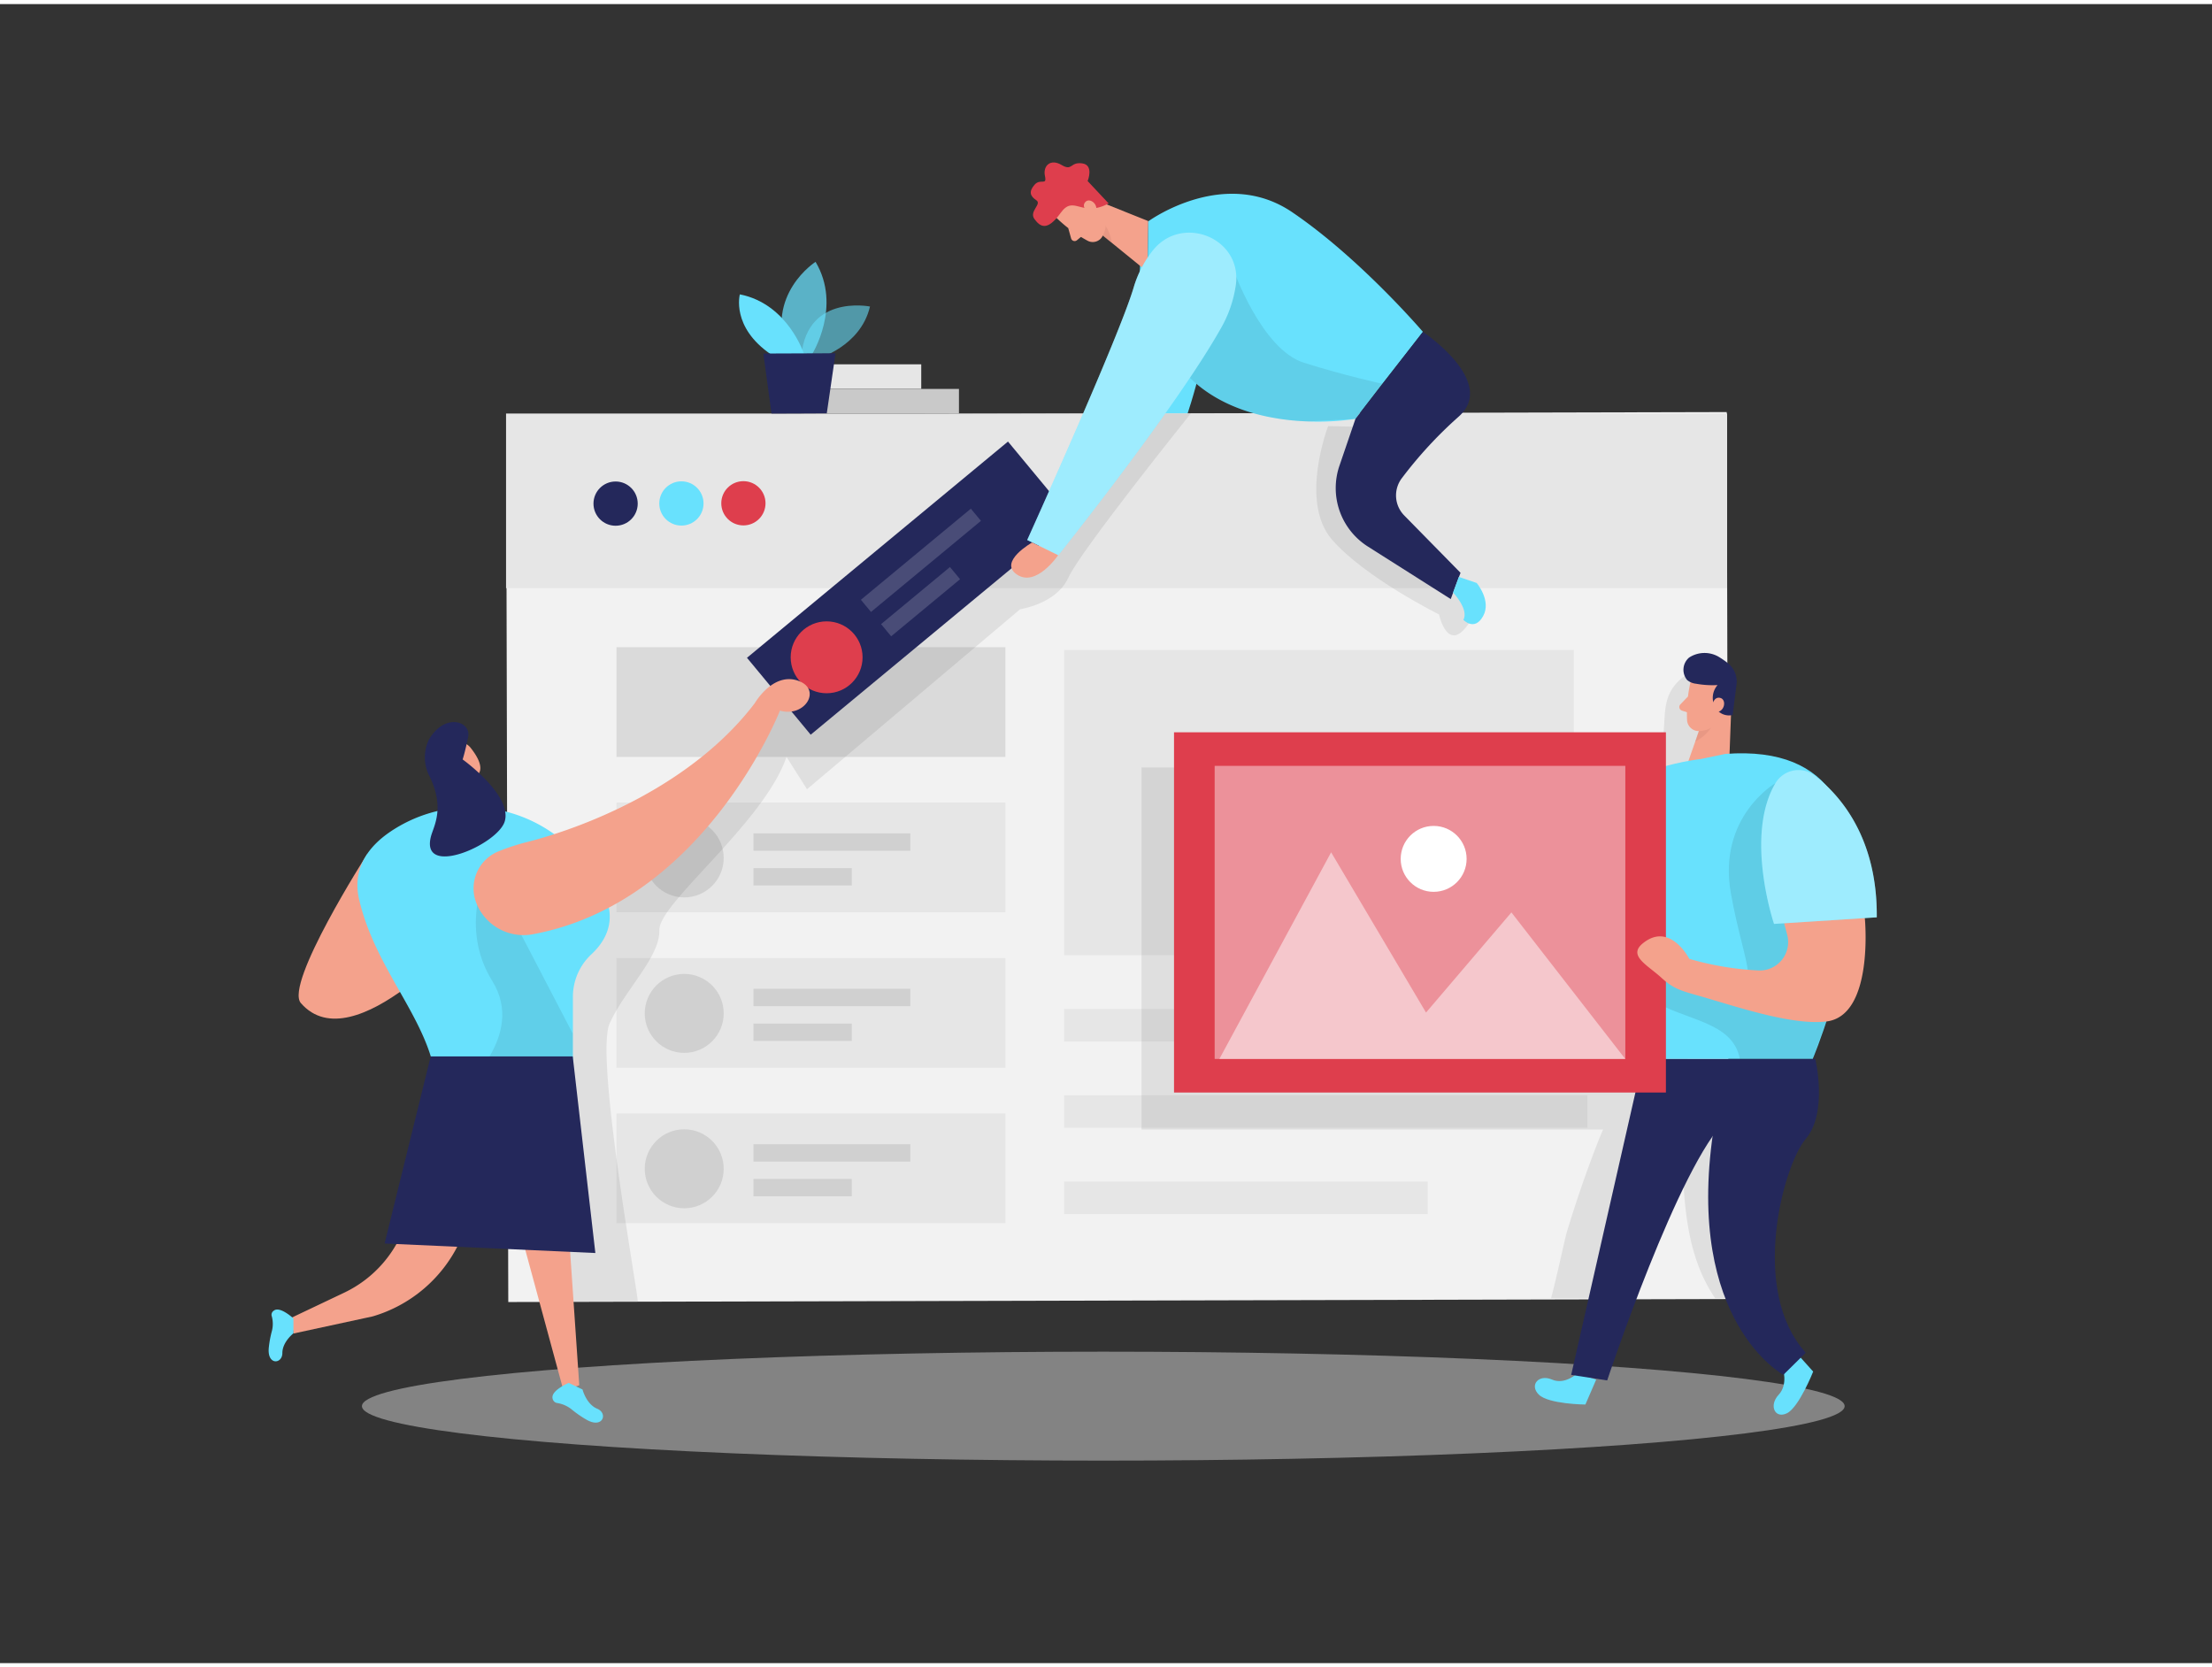 <svg id="Layer_1" data-name="Layer 1" xmlns="http://www.w3.org/2000/svg" viewBox="0 0 400 300"
    width="406" height="306" class="illustration styles_illustrationTablet__1DWOa">
    <rect x="0" y="0" width="400" height="300" fill="#333333" stroke="none"/>
    <title>_</title>
    <ellipse cx="199.51" cy="253.53" rx="134.06" ry="9.85" fill="#e6e6e6" opacity="0.45"></ellipse>
    <path
        d="M206.35,43.21l-1.28,28c-3.73,7-4.81,8.16-6.14,8.41V88c3.29.8,6.21,1,7.93,0,6-3.6,10.14-21.89,10.14-21.89Z"
        fill="#68e1fd"></path>
    <rect x="91.72" y="74.04" width="220.73" height="160.39"
        transform="translate(-0.38 0.5) rotate(-0.14)" fill="#f2f2f2"></rect>
    <rect x="91.51" y="74.04" width="220.81" height="31.58" fill="#e6e6e6"></rect>
    <circle cx="111.32" cy="90.33" r="4" fill="#24285b"></circle>
    <circle cx="123.22" cy="90.3" r="4" fill="#68e1fd"></circle>
    <circle cx="134.43" cy="90.27" r="4" fill="#DE3E4D"></circle>
    <rect x="192.42" y="181.71" width="94.63" height="5.89" fill="#e6e6e6"></rect>
    <rect x="192.42" y="197.31" width="94.63" height="5.89" fill="#e6e6e6"></rect>
    <rect x="192.42" y="212.91" width="65.75" height="5.89" fill="#e6e6e6"></rect>
    <rect x="192.42" y="116.79" width="92.18" height="55.2" fill="#e6e6e6"></rect>
    <rect x="111.48" y="116.29" width="70.33" height="19.84" fill="#666" opacity="0.17"></rect>
    <rect x="111.48" y="144.39" width="70.33" height="19.84" fill="#e6e6e6"></rect>
    <circle cx="123.73" cy="154.4" r="7.14" fill="#666" opacity="0.17"></circle>
    <rect x="136.25" y="149.96" width="28.37" height="3.14" fill="#666" opacity="0.17"></rect>
    <rect x="136.25" y="156.24" width="17.78" height="3.14" fill="#666" opacity="0.17"></rect>
    <rect x="111.48" y="172.5" width="70.33" height="19.84" fill="#e6e6e6"></rect>
    <circle cx="123.73" cy="182.51" r="7.14" fill="#666" opacity="0.17"></circle>
    <rect x="136.25" y="178.06" width="28.37" height="3.14" fill="#666" opacity="0.17"></rect>
    <rect x="136.25" y="184.35" width="17.78" height="3.14" fill="#666" opacity="0.17"></rect>
    <rect x="111.48" y="200.6" width="70.33" height="19.84" fill="#e6e6e6"></rect>
    <circle cx="123.73" cy="210.61" r="7.14" fill="#666" opacity="0.17"></circle>
    <rect x="136.25" y="206.17" width="28.37" height="3.14" fill="#666" opacity="0.17"></rect>
    <rect x="136.25" y="212.45" width="17.78" height="3.14" fill="#666" opacity="0.17"></rect>
    <path
        d="M115.32,234.64c.34,0-7.8-44.21-5.09-50.29s9.15-12,9-16.89,18.87-19.33,23-31.33l3.7,5.85,38.55-32.56s6.57-.94,8.71-5.71S215.36,74,215.36,74H204.64l-12.1,15.8-8.2-3.47-43.79,33-2.51,9.7s-31.32,22.47-41.66,34.34,3.45,71.26,3.45,71.26Z"
        opacity="0.08"></path>
    <rect x="133.79" y="96.59" width="61.29" height="18.06"
        transform="translate(-29.57 129.18) rotate(-39.64)" fill="#24285b"></rect>
    <circle cx="149.48" cy="118.12" r="6.5" fill="#DE3E4D"></circle>
    <rect x="153.62" y="99.16" width="25.82" height="2.86"
        transform="translate(-25.88 129.36) rotate(-39.64)" fill="#fff" opacity="0.17"></rect>
    <rect x="158.38" y="106.64" width="16.18" height="2.86"
        transform="translate(-30.67 131.04) rotate(-39.64)" fill="#fff" opacity="0.17"></rect>
    <path
        d="M80.05,199.15,73.52,220A21.46,21.46,0,0,1,62.27,233l-9.6,4.56.39,2.84,14.34-3.1A25.25,25.25,0,0,0,83,224.08l10.13-20.86Z"
        fill="#f4a28c"></path>
    <polygon points="101.69 205.03 104.75 249.75 101.9 250.74 90.55 208.91 101.69 205.03"
        fill="#f4a28c"></polygon>
    <path
        d="M105.34,250.52S106,253.17,108,254s1,3.71-2,1.95a19.17,19.17,0,0,1-2.65-1.85,5.64,5.64,0,0,0-2.69-1.15,1,1,0,0,1-.73-.78c-.4-1.46,2.92-2.84,2.92-2.84Z"
        fill="#68e1fd"></path>
    <path
        d="M53.06,240.37s-2,1.54-2,3.56-2.8,2.27-2.45-1a19,19,0,0,1,.56-3,5.2,5.2,0,0,0-.05-2.74.87.87,0,0,1,.39-.92c1.09-.9,3.55,1.4,3.55,1.4Z"
        fill="#68e1fd"></path>
    <polygon points="84.57 140.22 85.64 144.52 82.15 146.36 81.54 139 84.57 140.22" fill="#f4a28c"></polygon>
    <path
        d="M80.72,134.86a2.62,2.62,0,0,1,4.38-.38c1.29,1.62,2.8,4.15.77,5.3-3.11,1.76-5.51-2.18-5.51-2.18A4.73,4.73,0,0,1,80.72,134.86Z"
        fill="#f4a28c"></path>
    <path d="M66.4,153.71s-15,23.47-12,26.93c9.54,11,30.72-13.74,30.72-13.74Z" fill="#f4a28c"></path>
    <path
        d="M100.36,150.2a25.91,25.91,0,0,0-29.8-.53c-3.93,2.67-7,6.67-5.57,12.45,3.25,13.57,13.65,22.51,14,34.45l24.61-1.65V179.55a10.5,10.5,0,0,1,3.36-7.74c2.14-2,4.28-5.21,2.82-9.63C108.45,158.24,105.09,153.67,100.36,150.2Z"
        fill="#68e1fd"></path>
    <path d="M82.67,137.6s-.7-.69-1.12.18.89,1.41,1.32,1S82.67,137.6,82.67,137.6Z" fill="#f4a28c"></path>
    <path d="M88.18,156.6s-5.32,10.16.85,20.07-5.52,19.59-5.52,19.59l20.06-1.34v-8.76Z"
        opacity="0.08"></path>
    <path
        d="M77.93,150.51c.47-1.84,2.66-5.18-.42-11.2a7.39,7.39,0,0,1,.06-6.33c2.93-4.94,7.65-3.25,7.09-.48s-1,4.09-1,4.09,8.94,6.41,7.63,11.13C90.18,151.92,75.94,158.17,77.93,150.51Z"
        fill="#24285b"></path>
    <polygon points="77.88 190.29 103.57 190.29 107.66 225.84 69.55 224.12 77.88 190.29"
        fill="#24285b"></polygon>
    <path
        d="M86.26,162.84A7.22,7.22,0,0,1,90,153.27a38,38,0,0,1,5.37-1.76c10.94-2.8,29.94-10.41,41.1-25.07,0,0,3.22-5.61,7.75-4.12s1.38,6.76-3.18,5.44c0,0-13.63,34.74-44.79,40.46a9.19,9.19,0,0,1-10-5.38Z"
        fill="#f4a28c"></path>
    <polygon points="195.21 34.26 207.65 39.24 207.5 48.42 196.66 39.6 195.21 34.26" fill="#f4a28c"></polygon>
    <path d="M198.3,41.05a4.84,4.84,0,0,0,0-2.78,7.65,7.65,0,0,1,2.75,4.9Z" fill="#ce8172"
        opacity="0.31"></path>
    <path
        d="M191.22,38.82a25.25,25.25,0,0,0,5.5,4,2,2,0,0,0,2.72-1,4.52,4.52,0,0,0-.44-4.9l-2-3.19a3.65,3.65,0,0,0-4.07-1.19C190.16,33.25,189.33,37.18,191.22,38.82Z"
        fill="#f4a28c"></path>
    <path d="M193.17,40.5l.52,1.87a.66.66,0,0,0,1.06.33l1.2-1Z" fill="#f4a28c"></path>
    <path
        d="M200.48,36.05,196.68,32s1.2-2.91-1-3.2-1.73,1.48-3.72.29-3.4.15-3,2-.82.33-1.91,1.61-.71,2.06.35,2.77-1.37,2-.34,3.4,2.3,2.29,4.73-1.1S195.51,38.7,200.48,36.05Z"
        fill="#DE3E4D"></path>
    <path d="M196.67,37.61s-1.21-1-.38-1.85,2.59.6,1.75,2Z" fill="#f4a28c"></path>
    <path
        d="M240.17,76.31s-5.27,13.68.71,20.55,19.34,13.51,19.34,13.51,1.71,8,5.94.73l-.82-3.94-12.51-9.52-8-10.11,5.16-11Z"
        opacity="0.08"></path>
    <path
        d="M257.31,59.27,250,68.63h0L245.11,75a45.5,45.5,0,0,1-8.59.47c-8.48-.3-20.94-3-26.37-15.12a33.09,33.09,0,0,1-2.64-11.9l.14-9.17s13.7-10,26-1.66S257.31,59.27,257.31,59.27Z"
        fill="#68e1fd"></path>
    <path
        d="M257.31,59.27S271,68.41,263.66,74.7a76.29,76.29,0,0,0-10.14,11,5.16,5.16,0,0,0,.41,6.77l10.18,10.37-1.77,4.75-15-9.51a12.51,12.51,0,0,1-5.14-14.56L245.11,75Z"
        fill="#24285b"></path>
    <path
        d="M250,68.63,245.11,75s-3.57.24-8.59.47c-8.48-.3-20.94-3-26.37-15.12,4.4-6,10.19-11.66,12.91-12.28,0,0,5.1,14.39,12.72,16.78,7.44,2.34,13.94,3.75,14.25,3.82Z"
        opacity="0.08"></path>
    <path
        d="M223.5,50.61c1-8.42-9.87-12.66-15.08-6A19.75,19.75,0,0,0,205,51.25c-2.66,9-19.25,45.66-19.25,45.66l5.63,2.75s21.09-26.36,29.3-40.87A22,22,0,0,0,223.5,50.61Z"
        fill="#68e1fd"></path>
    <path
        d="M223.5,50.61c1-8.42-9.87-12.66-15.08-6A19.75,19.75,0,0,0,205,51.25c-2.66,9-19.25,45.66-19.25,45.66l5.63,2.75s21.09-26.36,29.3-40.87A22,22,0,0,0,223.5,50.61Z"
        fill="#fff" opacity="0.36"></path>
    <path d="M186.64,97.36s-6.21,3.5-2.72,5.81,7.42-3.51,7.42-3.51Z" fill="#f4a28c"></path>
    <path d="M262.76,106.41s2.89,3,1.87,4.94c0,0,2,2.13,3.56-.67s-1.16-6-1.16-6l-3.23-1.1Z"
        fill="#68e1fd"></path>
    <path
        d="M288.73,206.33q-3,7.78-5.41,15.76c-.32,1.06-1.69,7.6-2.84,11.93h13.33a56.19,56.19,0,0,1,10.41-27.94c.13,9.66.49,20,5.94,27.94h6.09a9.08,9.08,0,0,0,2.12-5.25,27.57,27.57,0,0,0-.93-7.85,122,122,0,0,1-2.54-24.19c0-10.23,1.19-20.48.31-30.68-.53-6.05-2-12.49-6.63-16.48a4.81,4.81,0,0,0-.62-.47c.46-3.6.69-7.24.9-10.85l.64-10.52c.22-3.57-1.79-9.38-5.91-5.37-3.36,3.26-2.19,7-3,10.89-1.28,6.08-8.81,5.29-13.56,5.08-15-.67-30.16-.29-45.22-.29H206.42v65.47h83.47C289.49,204.45,289.09,205.39,288.73,206.33Z"
        opacity="0.08"></path>
    <path d="M285.24,247.57s-2.21,2.18-4.6,1.15-4.13,1-2.37,2.73,8.42,1.79,8.42,1.79l1.95-4.51Z"
        fill="#68e1fd"></path>
    <path d="M322.35,246.56s1.08,3-.72,4.92-.68,4.4,1.5,3.34,4.75-7.54,4.75-7.54l-3.23-3.6Z"
        fill="#68e1fd"></path>
    <path
        d="M328.26,190.73s2.33,9.7-1.72,14.47-10.25,27.37,0,38.67l-4.05,4s-17.75-9.54-12.69-43.94l-12.68-13.21Z"
        fill="#24285b"></path>
    <path d="M297.12,190.73l-13,57.15,6.51,1s13-39.17,21.61-47.21Z" fill="#24285b"></path>
    <path d="M294.1,140.48s-13.58,5.79-11.5,27l13.26-1.13Z" fill="#68e1fd"></path>
    <path d="M294.1,140.48s-13.58,5.79-11.5,27l13.26-1.13Z" fill="#fff" opacity="0.36"></path>
    <polygon points="313.17 124.6 312.65 138.38 305.08 137.55 308.49 127.86 313.17 124.6"
        fill="#f4a28c"></polygon>
    <path d="M307.66,130a5,5,0,0,0,2.7-1,7.9,7.9,0,0,1-3.8,4.36Z" fill="#ce8172" opacity="0.31"></path>
    <path
        d="M312,135.59l-4.42.92s-20.24,2.18-21.06,13.6,10.61,40.62,10.61,40.62h30.67S352.35,132.57,312,135.59Z"
        fill="#68e1fd"></path>
    <path
        d="M305.7,122.58a26,26,0,0,0-.62,7,2.12,2.12,0,0,0,2.34,1.87,4.67,4.67,0,0,0,4.1-3l1.75-3.47a3.79,3.79,0,0,0-1.09-4.23C310.06,118.72,306.14,120.05,305.7,122.58Z"
        fill="#f4a28c"></path>
    <path
        d="M321,140.91S310.55,147,313,160.79s6.48,18.53-2.17,16.61-12.21-6.27-12.21-6.27-6.23,5.08,0,8.93,14.68,3.85,16,10.67h13.16s1.06-3,2.47-6.75S321,140.91,321,140.91Z"
        opacity="0.09"></path>
    <path
        d="M306.71,122.9a16.81,16.81,0,0,0,3.88.24,3.51,3.51,0,0,0-.53,3.81,2.85,2.85,0,0,0,3.26,1.6l.68-5.36a4.26,4.26,0,0,0-1.63-4.08,16.66,16.66,0,0,0-1.66-1.13,5.09,5.09,0,0,0-5.27.19,2.9,2.9,0,0,0-.35,4.06A3,3,0,0,0,306.71,122.9Z"
        fill="#24285b"></path>
    <path d="M309.63,126.77s.26-1.61,1.45-1.31.83,2.6-.84,2.59Z" fill="#f4a28c"></path>
    <rect x="212.3" y="131.68" width="88.95" height="65.14" fill="#DE3E4D"></rect>
    <rect x="219.65" y="137.75" width="74.26" height="53" fill="#fff" opacity="0.43"></rect>
    <polygon
        points="220.5 190.75 240.71 153.38 257.87 182.36 273.31 164.25 293.9 190.75 220.5 190.75"
        fill="#fff" opacity="0.49"></polygon>
    <circle cx="259.25" cy="154.57" r="5.96" fill="#fff"></circle>
    <path
        d="M337.22,165.28s1.73,17.71-7,18.7c-6.56.74-17.08-3-23.51-4.79-2.78-.8-4.13-1.17-6.27-3.12-2.56-2.34-6.12-4-3.36-6.23,4.91-4,8.4,2.81,8.4,2.81a54.18,54.18,0,0,0,12.59,2.1,5.14,5.14,0,0,0,5.11-6.47l-1.62-6.1S333.09,151.38,337.22,165.28Z"
        fill="#f4a28c"></path>
    <path d="M305.24,125.2l-1.38,1.44a.68.68,0,0,0,.27,1.11l1.55.52Z" fill="#f4a28c"></path>
    <path
        d="M328.19,139.53c4.49,3.47,11.32,11.13,11.19,25.61l-18.58,1.19s-5.37-15.9.24-25.42A4.84,4.84,0,0,1,328.19,139.53Z"
        fill="#68e1fd"></path>
    <path
        d="M328.19,139.53c4.49,3.47,11.32,11.13,11.19,25.61l-18.58,1.19s-5.37-15.9.24-25.42A4.84,4.84,0,0,1,328.19,139.53Z"
        fill="#fff" opacity="0.36"></path>
    <rect x="145.42" y="69.58" width="28" height="4.43"
        transform="translate(318.83 143.6) rotate(-180)" fill="#c9c9c9"></rect>
    <rect x="145.42" y="65.13" width="21.18" height="4.43"
        transform="translate(312.01 134.7) rotate(-180)" fill="#e6e6e6"></rect>
    <path d="M147.79,64.12s7.82-2.14,9.53-9.43c0,0-12.13-2.45-12.48,10.07Z" fill="#68e1fd"
        opacity="0.58"></path>
    <path d="M146.83,63.34s5.46-8.65.65-16.73c0,0-9.22,5.86-5.12,16.75Z" fill="#68e1fd"
        opacity="0.73"></path>
    <path d="M145.42,63.35s-2.89-9.13-11.63-10.86c0,0-1.63,5.92,5.66,10.88Z" fill="#68e1fd"></path>
    <polygon points="151.09 63.14 149.51 74 139.51 74.04 138.04 63.19 151.09 63.14" fill="#24285b"></polygon>
</svg>